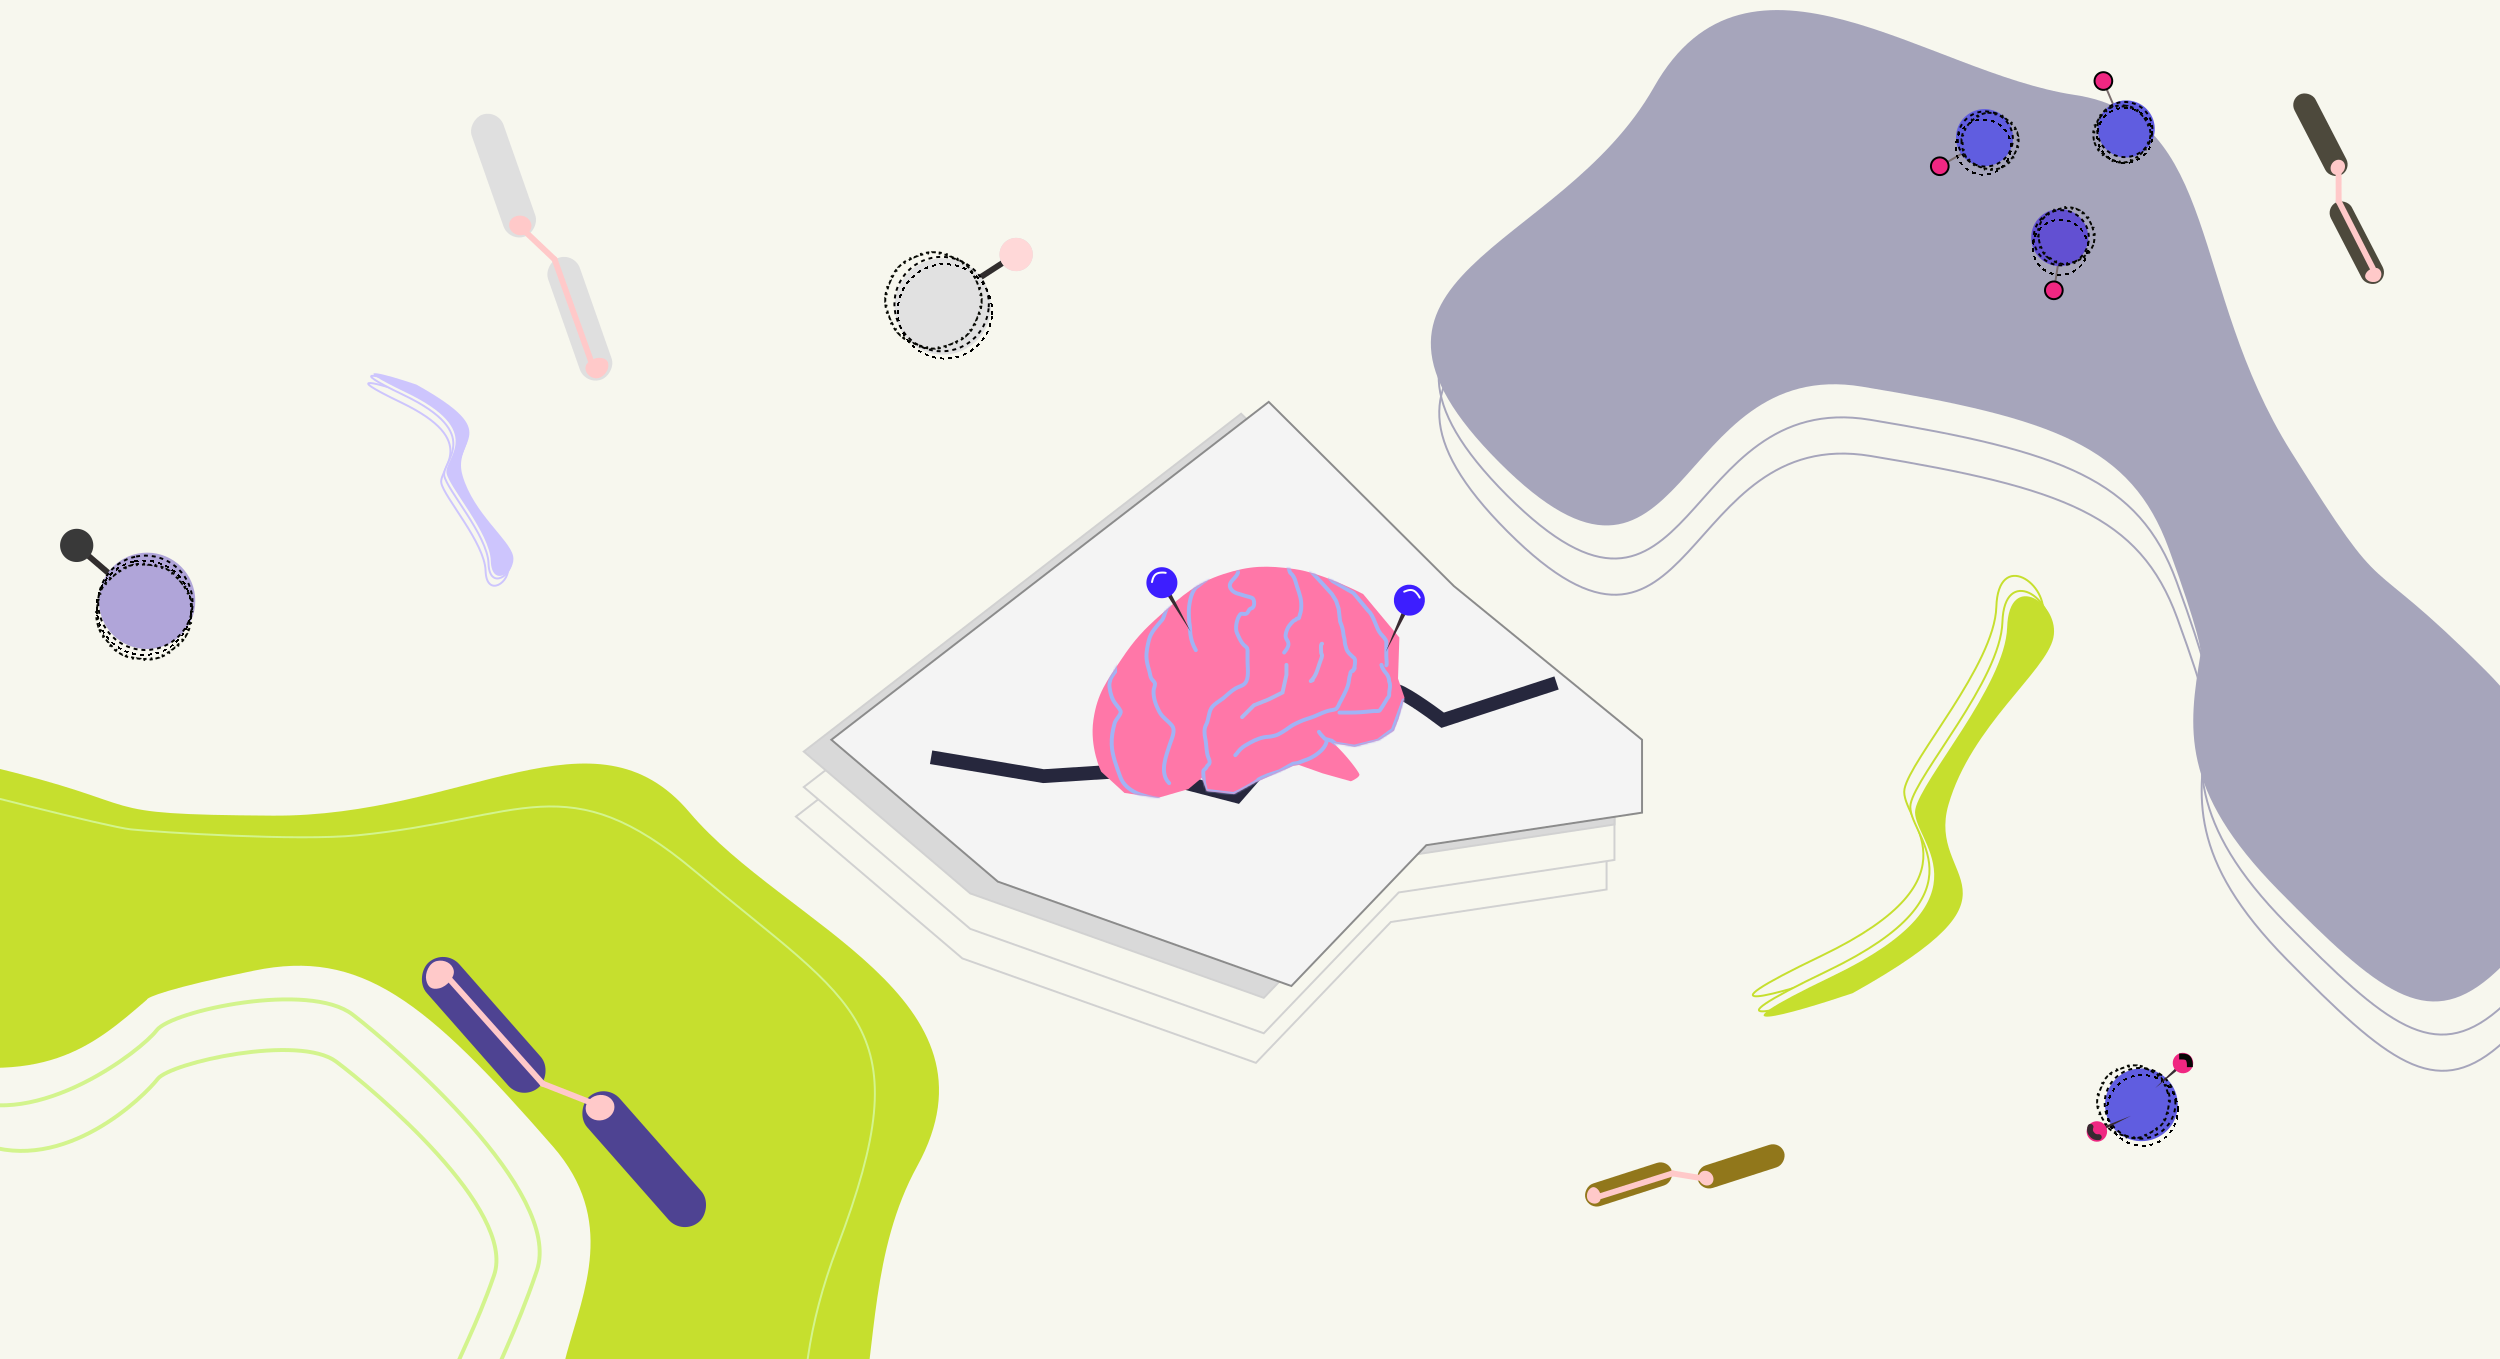 <svg width="1269" height="690" viewBox="0 0 1269 690" fill="none" xmlns="http://www.w3.org/2000/svg">
<g clip-path="url(#clip0_57075_9)">
<rect width="1269" height="690" fill="white"/>
<rect width="1269" height="690" fill="#FFFFED"/>
<rect width="1269" height="690" fill="#F7F7EE"/>
<path d="M232.125 246.308C226.555 227.026 254.712 225.866 208.66 200.171C193.397 195.026 171.035 188.658 203.692 204.342C244.514 223.948 222.593 237.911 224.008 245.169C225.424 252.427 246.037 275.525 246.481 289.706C246.925 303.887 259.552 295.436 257.793 287.156C256.035 278.876 237.695 265.591 232.125 246.308Z" stroke="#CDC5FD"/>
<path d="M233.616 242.623C228.046 223.34 256.203 222.181 210.151 196.485C194.888 191.341 172.526 184.972 205.183 200.657C246.005 220.262 224.084 234.225 225.499 241.483C226.915 248.741 247.528 271.84 247.972 286.021C248.416 300.202 261.043 291.75 259.284 283.47C257.526 275.19 239.186 261.905 233.616 242.623Z" fill="#F7F7EE" stroke="#CDC5FD"/>
<path d="M234.772 241.324C229.202 222.042 257.359 220.882 211.307 195.187C196.044 190.042 173.682 183.674 206.339 199.358C247.161 218.964 225.24 232.927 226.655 240.185C228.071 247.443 248.684 270.541 249.128 284.722C249.572 298.903 262.199 290.452 260.44 282.172C258.682 273.892 240.342 260.607 234.772 241.324Z" fill="#CDC5FD"/>
<path d="M983.559 398.115C972.006 438.109 1030.41 440.514 934.889 493.81C903.231 504.481 856.851 517.69 924.586 485.158C1009.26 444.493 963.788 415.532 966.724 400.478C969.66 385.424 1012.42 337.515 1013.34 308.102C1014.26 278.688 1040.45 296.218 1036.8 313.392C1033.15 330.566 995.111 358.121 983.559 398.115Z" stroke="#C6DF2E"/>
<path d="M986.651 405.759C975.099 445.754 1033.5 448.159 937.981 501.454C906.324 512.125 859.943 525.334 927.679 492.802C1012.35 452.138 966.881 423.177 969.816 408.123C972.752 393.068 1015.51 345.16 1016.43 315.746C1017.35 286.333 1043.54 303.862 1039.89 321.036C1036.24 338.21 998.204 365.765 986.651 405.759Z" fill="#F7F7EE" stroke="#C6DF2E"/>
<path d="M989.049 408.452C977.496 448.446 1035.9 450.851 940.379 504.147C908.722 514.818 862.341 528.027 930.076 495.495C1014.75 454.83 969.278 425.87 972.214 410.815C975.15 395.761 1017.91 347.853 1018.83 318.439C1019.75 289.026 1045.94 306.555 1042.29 323.729C1038.64 340.903 1000.6 368.458 989.049 408.452Z" fill="#C6DF2E"/>
<path d="M1116.89 332.514L1116.9 332.466C1117.88 331.754 1116.02 319.936 1100.82 278.363C1081.82 226.398 1042.55 212.344 945.206 196.269C847.859 180.194 856.369 330.171 761.036 234.698C665.703 139.224 791.687 128.848 839.562 44.198C887.437 -40.451 978.987 37.099 1053 48.165C1127.01 59.231 1111.02 146.429 1162.9 229.192C1214.77 311.956 1196.08 274.586 1261.93 340.583C1327.77 406.58 1295.95 468.806 1263.79 496.108C1231.63 523.409 1207.43 503.518 1156.66 452.013C1105.92 400.53 1111.03 368.85 1116.89 332.514Z" fill="#A6A5BB"/>
<path d="M1120.87 349.313L1120.87 349.266C1121.85 348.554 1120 336.735 1104.79 295.163C1085.79 243.197 1046.52 229.144 949.177 213.069C851.831 196.993 860.34 346.971 765.007 251.497C669.674 156.024 795.659 145.647 843.534 60.998C891.409 -23.652 982.958 53.899 1056.97 64.965C1130.98 76.031 1115 163.229 1166.87 245.992C1218.74 328.756 1200.05 291.386 1265.9 357.383C1331.74 423.38 1299.92 485.606 1267.76 512.907C1235.6 540.209 1211.4 520.318 1160.63 468.813C1109.89 417.33 1115 385.649 1120.87 349.313Z" stroke="#A6A5BB"/>
<path d="M1121.16 367.696L1121.17 367.649C1122.15 366.936 1120.29 355.118 1105.09 313.545C1086.09 261.58 1046.82 247.526 949.474 231.451C852.128 215.376 860.637 365.353 765.305 269.88C669.972 174.406 795.956 164.03 843.831 79.38C891.706 -5.269 983.256 72.281 1057.27 83.347C1131.28 94.413 1115.29 181.611 1167.17 264.375C1219.04 347.138 1200.35 309.768 1266.2 375.765C1332.04 441.762 1300.22 503.988 1268.06 531.29C1235.9 558.591 1211.7 538.7 1160.93 487.195C1110.19 435.713 1115.3 404.032 1121.16 367.696Z" stroke="#A6A5BB"/>
<path d="M74.547 507.445L74.583 507.413C74.677 506.21 85.706 501.576 129.067 492.673C183.268 481.543 215.853 507.57 280.673 581.955C345.492 656.34 213.408 727.891 344.729 758.85C476.049 789.81 418.692 677.161 465.567 591.954C512.443 506.747 398.36 469.59 350.062 412.429C301.765 355.268 235.967 414.679 138.294 414.022C40.62 413.364 82.236 409.634 -8.513 388.278C-99.261 366.922 -135.49 426.691 -141.826 468.397C-148.161 510.103 -118.521 520.249 -48.026 536.386C22.439 552.517 46.71 531.523 74.547 507.445Z" fill="#C6DF2E"/>
<path d="M43.861 281.283L56.629 292.245" stroke="#312D2D" stroke-width="3"/>
<circle cx="74.662" cy="304.988" r="24.467" transform="rotate(-101.301 74.662 304.988)" fill="#B0A5D9"/>
<g filter="url(#filter0_d_57075_9)">
<circle cx="73.041" cy="304.48" r="23.967" transform="rotate(-101.301 73.041 304.48)" stroke="black" stroke-dasharray="2 2" shape-rendering="crispEdges"/>
</g>
<circle cx="73.789" cy="305.992" r="23.967" transform="rotate(-101.301 73.789 305.992)" stroke="black" stroke-dasharray="2 2"/>
<path d="M65.599 287.258C66.203 287.061 66.82 286.887 67.448 286.736L67.565 287.222C67.869 287.149 68.176 287.082 68.486 287.02C68.795 286.958 69.105 286.902 69.413 286.853L69.335 286.359C69.972 286.257 70.608 286.181 71.242 286.13L71.282 286.628C71.912 286.577 72.539 286.552 73.162 286.55L73.161 286.05C73.806 286.049 74.446 286.074 75.082 286.123L75.043 286.621C75.671 286.67 76.294 286.743 76.911 286.84L76.989 286.346C77.624 286.446 78.253 286.571 78.874 286.72L78.758 287.207C79.369 287.353 79.974 287.524 80.569 287.717L80.723 287.242C81.334 287.44 81.935 287.662 82.526 287.907L82.334 288.369C82.915 288.609 83.485 288.872 84.044 289.156L84.271 288.711C84.842 289.002 85.401 289.315 85.948 289.649L85.686 290.075C86.222 290.403 86.744 290.751 87.253 291.12L87.546 290.715C88.064 291.091 88.568 291.487 89.056 291.902L88.732 292.283C89.21 292.69 89.671 293.115 90.117 293.558L90.47 293.204C90.922 293.656 91.359 294.125 91.776 294.613L91.397 294.938C91.804 295.413 92.194 295.906 92.564 296.414L92.968 296.119C93.344 296.636 93.701 297.168 94.038 297.716L93.612 297.978C93.939 298.51 94.246 299.057 94.532 299.618L94.978 299.391C95.267 299.959 95.536 300.541 95.782 301.136L95.32 301.327C95.559 301.903 95.776 302.492 95.971 303.093L96.447 302.938C96.643 303.543 96.817 304.16 96.968 304.788L96.482 304.904C96.555 305.209 96.623 305.516 96.684 305.825C96.746 306.135 96.802 306.444 96.851 306.753L97.345 306.674C97.447 307.312 97.523 307.948 97.574 308.582L97.076 308.622C97.127 309.252 97.153 309.879 97.154 310.502L97.654 310.501C97.655 311.145 97.631 311.786 97.582 312.421L97.083 312.383C97.034 313.011 96.961 313.634 96.864 314.251L97.358 314.329C97.258 314.964 97.133 315.593 96.984 316.214L96.498 316.097C96.351 316.709 96.18 317.313 95.987 317.909L96.463 318.063C96.264 318.673 96.042 319.275 95.797 319.865L95.336 319.674C95.095 320.255 94.832 320.825 94.548 321.384L94.993 321.61C94.702 322.182 94.389 322.741 94.055 323.287L93.629 323.026C93.301 323.562 92.953 324.084 92.584 324.592L92.989 324.886C92.613 325.404 92.217 325.908 91.802 326.396L91.421 326.072C91.015 326.549 90.589 327.011 90.146 327.456L90.5 327.809C90.049 328.262 89.579 328.698 89.091 329.116L88.766 328.736C88.291 329.144 87.799 329.533 87.29 329.904L87.585 330.308C87.069 330.684 86.536 331.041 85.988 331.378L85.727 330.951C85.194 331.278 84.647 331.586 84.086 331.872L84.313 332.317C83.745 332.607 83.163 332.875 82.568 333.122L82.377 332.66C81.801 332.898 81.212 333.116 80.612 333.311L80.766 333.786C80.161 333.983 79.544 334.157 78.917 334.308L78.8 333.821C78.496 333.895 78.189 333.962 77.879 334.024C77.569 334.086 77.26 334.142 76.951 334.191L77.03 334.685C76.392 334.787 75.756 334.863 75.122 334.914L75.082 334.416C74.453 334.467 73.826 334.492 73.202 334.493L73.203 334.993C72.559 334.995 71.918 334.97 71.283 334.921L71.321 334.423C70.693 334.374 70.07 334.301 69.453 334.204L69.375 334.697C68.74 334.597 68.111 334.472 67.49 334.324L67.607 333.837C66.995 333.691 66.391 333.52 65.796 333.327L65.641 333.802C65.031 333.604 64.43 333.382 63.839 333.137L64.03 332.675C63.45 332.435 62.879 332.172 62.321 331.887L62.094 332.333C61.523 332.042 60.963 331.729 60.417 331.395L60.678 330.968C60.143 330.641 59.62 330.292 59.112 329.924L58.819 330.329C58.3 329.953 57.796 329.557 57.308 329.141L57.632 328.761C57.155 328.354 56.693 327.929 56.248 327.485L55.895 327.84C55.442 327.388 55.006 326.918 54.588 326.431L54.968 326.106C54.561 325.631 54.171 325.138 53.8 324.63L53.396 324.924C53.02 324.408 52.663 323.876 52.327 323.328L52.753 323.066C52.426 322.534 52.119 321.987 51.832 321.426L51.387 321.653C51.097 321.085 50.829 320.503 50.582 319.908L51.044 319.716C50.806 319.141 50.589 318.552 50.394 317.951L49.918 318.106C49.722 317.501 49.547 316.884 49.397 316.256L49.883 316.139C49.81 315.835 49.742 315.528 49.68 315.219C49.618 314.909 49.563 314.6 49.513 314.291L49.02 314.37C48.917 313.732 48.841 313.096 48.79 312.462L49.288 312.422C49.238 311.792 49.212 311.165 49.211 310.542L48.711 310.543C48.709 309.899 48.734 309.258 48.783 308.622L49.282 308.661C49.33 308.033 49.403 307.41 49.501 306.793L49.007 306.715C49.107 306.08 49.232 305.451 49.381 304.83L49.867 304.947C50.014 304.335 50.184 303.731 50.377 303.135L49.902 302.981C50.1 302.37 50.322 301.769 50.567 301.178L51.029 301.37C51.269 300.789 51.532 300.219 51.817 299.66L51.371 299.433C51.662 298.862 51.975 298.303 52.309 297.757L52.736 298.018C53.063 297.482 53.412 296.96 53.78 296.452L53.375 296.158C53.751 295.64 54.147 295.136 54.563 294.648L54.943 294.972C55.35 294.495 55.775 294.033 56.219 293.588L55.865 293.235C56.316 292.782 56.786 292.346 57.273 291.928L57.598 292.308C58.074 291.9 58.566 291.511 59.074 291.14L58.78 290.736C59.296 290.36 59.828 290.003 60.376 289.666L60.638 290.092C61.17 289.765 61.717 289.458 62.279 289.172L62.051 288.727C62.619 288.437 63.201 288.168 63.797 287.922L63.988 288.384C64.564 288.145 65.152 287.928 65.753 287.733L65.599 287.258Z" stroke="#050701" stroke-dasharray="2 2"/>
<circle cx="38.927" cy="276.855" r="8.437" transform="rotate(-101.301 38.927 276.855)" fill="#393939"/>
<path d="M510.159 132.66L496.028 141.796" stroke="#312D2D" stroke-width="3"/>
<circle cx="478.58" cy="155.571" r="24.467" transform="rotate(5.166 478.58 155.571)" fill="#E1E1E1"/>
<g filter="url(#filter1_d_57075_9)">
<circle cx="479.643" cy="154.067" r="23.967" transform="rotate(5.166 479.643 154.067)" stroke="black" stroke-dasharray="2 2" shape-rendering="crispEdges"/>
</g>
<circle cx="477.98" cy="154.355" r="23.967" transform="rotate(5.166 477.98 154.355)" stroke="black" stroke-dasharray="2 2"/>
<path d="M498.268 151.812C498.285 152.447 498.277 153.088 498.244 153.733L497.744 153.707C497.728 154.02 497.706 154.333 497.678 154.648C497.649 154.962 497.615 155.275 497.575 155.585L498.07 155.649C497.988 156.29 497.88 156.921 497.75 157.544L497.26 157.441C497.131 158.059 496.978 158.668 496.802 159.266L497.282 159.407C497.1 160.025 496.895 160.632 496.668 161.228L496.201 161.049C495.976 161.638 495.729 162.215 495.461 162.779L495.913 162.994C495.637 163.574 495.339 164.142 495.02 164.695L494.587 164.446C494.273 164.991 493.938 165.522 493.584 166.038L493.996 166.321C493.633 166.85 493.249 167.364 492.847 167.861L492.458 167.546C492.063 168.035 491.65 168.507 491.218 168.962L491.581 169.306C491.14 169.771 490.682 170.219 490.206 170.648L489.871 170.277C489.405 170.698 488.923 171.1 488.426 171.483L488.731 171.879C488.224 172.27 487.701 172.641 487.164 172.991L486.891 172.572C486.366 172.915 485.827 173.237 485.275 173.538L485.515 173.977C484.954 174.283 484.38 174.568 483.794 174.831L483.59 174.374C483.018 174.63 482.436 174.865 481.843 175.076L482.011 175.547C481.41 175.761 480.798 175.953 480.177 176.12L480.047 175.637C479.444 175.8 478.832 175.939 478.213 176.055L478.304 176.546C477.678 176.663 477.043 176.756 476.403 176.823L476.35 176.326C475.73 176.392 475.104 176.433 474.473 176.45L474.486 176.95C473.85 176.966 473.21 176.959 472.565 176.925L472.591 176.426C472.278 176.41 471.965 176.388 471.65 176.359C471.336 176.331 471.023 176.296 470.713 176.256L470.649 176.752C470.008 176.669 469.377 176.562 468.754 176.431L468.857 175.942C468.239 175.812 467.63 175.659 467.032 175.484L466.891 175.963C466.273 175.782 465.666 175.577 465.07 175.35L465.249 174.883C464.66 174.658 464.083 174.411 463.519 174.143L463.304 174.595C462.724 174.318 462.156 174.02 461.603 173.702L461.852 173.268C461.307 172.954 460.776 172.619 460.26 172.265L459.977 172.677C459.448 172.314 458.934 171.931 458.437 171.529L458.752 171.14C458.263 170.745 457.791 170.331 457.336 169.9L456.992 170.263C456.526 169.822 456.079 169.363 455.65 168.888L456.021 168.553C455.6 168.087 455.198 167.605 454.815 167.108L454.419 167.413C454.028 166.905 453.657 166.383 453.307 165.846L453.726 165.573C453.383 165.047 453.061 164.509 452.76 163.957L452.321 164.197C452.015 163.635 451.73 163.061 451.467 162.476L451.923 162.271C451.667 161.7 451.433 161.118 451.222 160.525L450.751 160.693C450.537 160.091 450.345 159.479 450.178 158.859L450.661 158.728C450.498 158.125 450.359 157.514 450.243 156.894L449.752 156.986C449.635 156.359 449.542 155.725 449.475 155.084L449.972 155.032C449.906 154.412 449.865 153.786 449.848 153.154L449.348 153.168C449.332 152.532 449.339 151.891 449.373 151.246L449.872 151.272C449.888 150.96 449.91 150.646 449.939 150.332C449.967 150.017 450.001 149.705 450.042 149.395L449.546 149.33C449.629 148.69 449.736 148.058 449.867 147.436L450.356 147.539C450.486 146.92 450.639 146.312 450.814 145.714L450.334 145.573C450.516 144.955 450.721 144.347 450.948 143.752L451.415 143.93C451.64 143.342 451.887 142.765 452.155 142.201L451.703 141.986C451.979 141.405 452.277 140.838 452.596 140.284L453.03 140.534C453.344 139.989 453.678 139.458 454.033 138.942L453.62 138.659C453.984 138.13 454.367 137.616 454.769 137.119L455.158 137.433C455.553 136.945 455.967 136.472 456.398 136.017L456.035 135.673C456.476 135.208 456.935 134.76 457.41 134.331L457.745 134.703C458.211 134.282 458.693 133.88 459.19 133.497L458.885 133.101C459.393 132.71 459.915 132.339 460.452 131.989L460.725 132.407C461.25 132.065 461.789 131.743 462.341 131.441L462.101 131.003C462.662 130.696 463.237 130.411 463.822 130.149L464.027 130.605C464.598 130.349 465.18 130.115 465.773 129.904L465.605 129.433C466.207 129.218 466.818 129.027 467.439 128.86L467.569 129.342C468.173 129.18 468.784 129.04 469.404 128.925L469.312 128.433C469.939 128.316 470.573 128.224 471.214 128.156L471.266 128.653C471.886 128.588 472.512 128.547 473.144 128.53L473.13 128.03C473.766 128.013 474.407 128.021 475.051 128.054L475.026 128.554C475.338 128.57 475.652 128.592 475.966 128.62C476.281 128.649 476.593 128.683 476.903 128.723L476.968 128.227C477.608 128.31 478.24 128.418 478.862 128.548L478.759 129.038C479.377 129.167 479.986 129.32 480.584 129.496L480.725 129.016C481.343 129.198 481.951 129.402 482.546 129.63L482.368 130.097C482.956 130.322 483.533 130.568 484.097 130.837L484.312 130.385C484.893 130.661 485.46 130.959 486.014 131.278L485.764 131.711C486.309 132.025 486.84 132.36 487.356 132.714L487.639 132.302C488.168 132.665 488.682 133.049 489.179 133.451L488.865 133.839C489.353 134.235 489.826 134.648 490.281 135.08L490.625 134.717C491.09 135.158 491.538 135.616 491.967 136.091L491.595 136.427C492.016 136.892 492.418 137.375 492.801 137.872L493.197 137.567C493.588 138.074 493.959 138.597 494.309 139.134L493.89 139.407C494.233 139.932 494.555 140.471 494.857 141.022L495.295 140.783C495.602 141.344 495.887 141.918 496.149 142.504L495.693 142.708C495.949 143.279 496.183 143.862 496.394 144.455L496.865 144.287C497.08 144.888 497.271 145.5 497.438 146.121L496.956 146.251C497.118 146.854 497.258 147.466 497.373 148.085L497.865 147.994C497.981 148.62 498.074 149.255 498.142 149.895L497.645 149.948C497.71 150.568 497.751 151.194 497.768 151.825L498.268 151.812Z" stroke="#050701" stroke-dasharray="2 2"/>
<circle cx="515.805" cy="129.183" r="8.437" transform="rotate(5.166 515.805 129.183)" fill="#DCD9D9"/>
<circle cx="515.805" cy="129.183" r="8.437" transform="rotate(5.166 515.805 129.183)" fill="#FFD8D8"/>
<path d="M988.078 82.483L996.7 77.472" stroke="#7A6D6D"/>
<circle cx="1007.34" cy="69.859" r="14.5" transform="rotate(-172.12 1007.34 69.859)" fill="#605DE0"/>
<g filter="url(#filter2_d_57075_9)">
<circle cx="1006.74" cy="70.667" r="14" transform="rotate(-172.12 1006.74 70.667)" stroke="black" stroke-dasharray="2 2" shape-rendering="crispEdges"/>
</g>
<circle cx="1007.74" cy="70.543" r="14" transform="rotate(-172.12 1007.74 70.543)" stroke="black" stroke-dasharray="2 2"/>
<path d="M995.675 72.618C995.639 71.993 995.643 71.36 995.69 70.721L996.189 70.758C996.211 70.455 996.243 70.15 996.285 69.845C996.328 69.54 996.379 69.239 996.44 68.941L995.95 68.841C996.079 68.213 996.247 67.603 996.451 67.011L996.924 67.175C997.125 66.592 997.363 66.029 997.635 65.487L997.188 65.263C997.473 64.694 997.794 64.148 998.148 63.627L998.561 63.908C998.906 63.401 999.282 62.919 999.687 62.464L999.314 62.131C999.735 61.658 1000.19 61.213 1000.66 60.8L1000.99 61.178C1001.45 60.778 1001.94 60.409 1002.45 60.072L1002.18 59.655C1002.7 59.307 1003.26 58.993 1003.83 58.716L1004.04 59.166C1004.59 58.9 1005.16 58.669 1005.74 58.475L1005.58 58C1006.18 57.802 1006.79 57.641 1007.42 57.521L1007.51 58.012C1008.11 57.898 1008.71 57.822 1009.33 57.786L1009.3 57.287C1009.92 57.251 1010.56 57.255 1011.2 57.302L1011.16 57.8C1011.46 57.822 1011.77 57.855 1012.07 57.897C1012.38 57.939 1012.68 57.991 1012.98 58.052L1013.08 57.562C1013.7 57.69 1014.31 57.858 1014.91 58.063L1014.74 58.535C1015.33 58.737 1015.89 58.975 1016.43 59.246L1016.65 58.799C1017.22 59.085 1017.77 59.406 1018.29 59.759L1018.01 60.173C1018.52 60.517 1019 60.894 1019.45 61.299L1019.79 60.925C1020.26 61.347 1020.7 61.798 1021.12 62.276L1020.74 62.603C1021.14 63.066 1021.51 63.554 1021.85 64.064L1022.26 63.789C1022.61 64.317 1022.92 64.867 1023.2 65.437L1022.75 65.656C1023.02 66.204 1023.25 66.77 1023.44 67.352L1023.92 67.194C1024.12 67.791 1024.28 68.404 1024.4 69.029L1023.91 69.123C1024.02 69.718 1024.1 70.325 1024.13 70.94L1024.63 70.912C1024.67 71.536 1024.66 72.169 1024.62 72.808L1024.12 72.772C1024.1 73.074 1024.06 73.379 1024.02 73.684C1023.98 73.989 1023.93 74.291 1023.87 74.588L1024.36 74.689C1024.23 75.316 1024.06 75.926 1023.85 76.518L1023.38 76.354C1023.18 76.937 1022.94 77.5 1022.67 78.042L1023.12 78.266C1022.83 78.835 1022.51 79.381 1022.16 79.902L1021.74 79.621C1021.4 80.128 1021.02 80.611 1020.62 81.066L1020.99 81.398C1020.57 81.871 1020.12 82.316 1019.64 82.73L1019.31 82.351C1018.85 82.751 1018.36 83.12 1017.85 83.457L1018.13 83.874C1017.6 84.222 1017.05 84.536 1016.48 84.813L1016.26 84.363C1015.71 84.629 1015.15 84.861 1014.57 85.054L1014.72 85.529C1014.13 85.728 1013.51 85.888 1012.89 86.008L1012.79 85.517C1012.2 85.631 1011.59 85.707 1010.98 85.743L1011.01 86.242C1010.38 86.278 1009.75 86.274 1009.11 86.228L1009.15 85.729C1008.84 85.707 1008.54 85.675 1008.23 85.632C1007.93 85.59 1007.63 85.538 1007.33 85.477L1007.23 85.967C1006.6 85.839 1005.99 85.671 1005.4 85.466L1005.56 84.994C1004.98 84.792 1004.42 84.554 1003.88 84.283L1003.65 84.73C1003.08 84.445 1002.54 84.123 1002.02 83.77L1002.3 83.356C1001.79 83.012 1001.31 82.635 1000.85 82.231L1000.52 82.604C1000.05 82.182 999.602 81.731 999.188 81.253L999.566 80.926C999.167 80.463 998.797 79.975 998.461 79.465L998.043 79.74C997.696 79.213 997.382 78.662 997.105 78.092L997.554 77.873C997.288 77.326 997.057 76.759 996.863 76.177L996.389 76.335C996.19 75.738 996.029 75.125 995.909 74.5L996.401 74.406C996.286 73.811 996.21 73.204 996.175 72.589L995.675 72.618Z" stroke="#050701" stroke-dasharray="2 2"/>
<circle cx="984.638" cy="84.383" r="4.5" transform="rotate(-172.12 984.638 84.383)" fill="#F02782" stroke="black"/>
<path d="M1043.22 143.495L1044.74 133.64" stroke="#7A6D6D"/>
<circle cx="1045.52" cy="120.577" r="14.5" transform="rotate(136.86 1045.52 120.577)" fill="#6250D2"/>
<g filter="url(#filter3_d_57075_9)">
<circle cx="1045.77" cy="121.552" r="14" transform="rotate(136.86 1045.77 121.552)" stroke="black" stroke-dasharray="2 2" shape-rendering="crispEdges"/>
</g>
<circle cx="1046.3" cy="120.702" r="14" transform="rotate(136.86 1046.3 120.702)" stroke="black" stroke-dasharray="2 2"/>
<path d="M1040.33 131.383C1039.82 131.018 1039.33 130.616 1038.86 130.178L1039.2 129.813C1038.98 129.606 1038.77 129.389 1038.55 129.164C1038.34 128.94 1038.14 128.71 1037.95 128.475L1037.56 128.793C1037.16 128.298 1036.79 127.784 1036.46 127.253L1036.88 126.988C1036.55 126.465 1036.27 125.926 1036.02 125.374L1035.56 125.58C1035.3 125.001 1035.08 124.408 1034.89 123.805L1035.37 123.66C1035.19 123.073 1035.06 122.478 1034.96 121.877L1034.46 121.958C1034.36 121.332 1034.3 120.701 1034.28 120.07L1034.78 120.053C1034.76 119.443 1034.78 118.831 1034.84 118.223L1034.34 118.174C1034.4 117.545 1034.5 116.92 1034.65 116.302L1035.13 116.415C1035.27 115.822 1035.45 115.236 1035.66 114.662L1035.2 114.486C1035.42 113.897 1035.68 113.32 1035.98 112.758L1036.42 112.994C1036.7 112.459 1037.03 111.94 1037.39 111.439L1036.98 111.147C1037.34 110.639 1037.75 110.15 1038.18 109.682L1038.55 110.025C1038.76 109.803 1038.97 109.587 1039.2 109.376C1039.42 109.165 1039.65 108.963 1039.89 108.77L1039.57 108.384C1040.06 107.977 1040.58 107.609 1041.11 107.277L1041.37 107.702C1041.9 107.376 1042.44 107.087 1042.99 106.837L1042.78 106.382C1043.36 106.119 1043.95 105.896 1044.56 105.714L1044.7 106.192C1045.29 106.015 1045.88 105.877 1046.49 105.778L1046.4 105.284C1047.03 105.182 1047.66 105.12 1048.29 105.099L1048.31 105.599C1048.92 105.579 1049.53 105.599 1050.14 105.658L1050.19 105.161C1050.82 105.222 1051.44 105.325 1052.06 105.468L1051.95 105.955C1052.54 106.093 1053.13 106.269 1053.7 106.485L1053.88 106.017C1054.46 106.238 1055.04 106.498 1055.6 106.798L1055.37 107.239C1055.9 107.525 1056.42 107.847 1056.92 108.207L1057.21 107.801C1057.72 108.165 1058.21 108.567 1058.68 109.005L1058.34 109.37C1058.56 109.577 1058.78 109.794 1058.99 110.019C1059.2 110.244 1059.4 110.473 1059.59 110.708L1059.98 110.39C1060.38 110.885 1060.75 111.399 1061.08 111.93L1060.66 112.195C1060.99 112.718 1061.27 113.257 1061.52 113.809L1061.98 113.603C1062.24 114.182 1062.47 114.776 1062.65 115.378L1062.17 115.523C1062.35 116.11 1062.49 116.706 1062.58 117.307L1063.08 117.225C1063.18 117.851 1063.24 118.482 1063.26 119.113L1062.76 119.13C1062.78 119.741 1062.76 120.352 1062.7 120.961L1063.2 121.009C1063.14 121.638 1063.04 122.264 1062.89 122.881L1062.41 122.768C1062.27 123.361 1062.09 123.947 1061.88 124.521L1062.35 124.697C1062.12 125.286 1061.86 125.864 1061.56 126.425L1061.12 126.189C1060.84 126.724 1060.51 127.243 1060.16 127.744L1060.56 128.036C1060.2 128.544 1059.79 129.034 1059.36 129.501L1058.99 129.159C1058.78 129.38 1058.57 129.597 1058.34 129.807C1058.12 130.018 1057.89 130.22 1057.65 130.413L1057.97 130.799C1057.48 131.206 1056.96 131.575 1056.43 131.906L1056.17 131.481C1055.64 131.808 1055.1 132.096 1054.55 132.346L1054.76 132.801C1054.18 133.064 1053.59 133.287 1052.98 133.469L1052.84 132.991C1052.25 133.168 1051.66 133.307 1051.06 133.405L1051.14 133.899C1050.51 134.002 1049.88 134.063 1049.25 134.084L1049.23 133.584C1048.62 133.604 1048.01 133.584 1047.4 133.525L1047.35 134.022C1046.72 133.961 1046.1 133.858 1045.48 133.715L1045.59 133.228C1045 133.09 1044.41 132.914 1043.84 132.698L1043.67 133.167C1043.08 132.945 1042.5 132.685 1041.94 132.385L1042.17 131.944C1041.64 131.658 1041.12 131.336 1040.62 130.976L1040.33 131.383Z" stroke="#050701" stroke-dasharray="2 2"/>
<circle cx="1042.53" cy="147.364" r="4.5" transform="rotate(136.86 1042.53 147.364)" fill="#F02782" stroke="black"/>
<circle cx="1086.98" cy="560.802" r="18.465" transform="rotate(-4.527 1086.98 560.802)" fill="#605DE0"/>
<g filter="url(#filter4_d_57075_9)">
<circle cx="1087.5" cy="559.632" r="17.965" transform="rotate(-4.527 1087.5 559.632)" stroke="black" stroke-dasharray="2 2" shape-rendering="crispEdges"/>
</g>
<circle cx="1086.3" cy="560.058" r="17.965" transform="rotate(-4.527 1086.3 560.058)" stroke="black" stroke-dasharray="2 2"/>
<path d="M1100.87 554.678C1101.03 555.342 1101.16 556.021 1101.26 556.713L1100.76 556.779C1100.81 557.111 1100.84 557.445 1100.87 557.782C1100.9 558.12 1100.91 558.456 1100.92 558.79L1101.42 558.778C1101.44 559.476 1101.42 560.167 1101.35 560.848L1100.86 560.804C1100.8 561.479 1100.7 562.144 1100.57 562.798L1101.06 562.897C1100.92 563.578 1100.74 564.246 1100.53 564.9L1100.05 564.745C1099.85 565.387 1099.6 566.014 1099.32 566.623L1099.78 566.83C1099.49 567.46 1099.17 568.073 1098.82 568.664L1098.39 568.407C1098.04 568.985 1097.67 569.542 1097.26 570.076L1097.66 570.379C1097.24 570.929 1096.79 571.455 1096.31 571.955L1095.95 571.609C1095.49 572.095 1095 572.555 1094.48 572.987L1094.8 573.37C1094.27 573.813 1093.72 574.226 1093.14 574.609L1092.87 574.192C1092.31 574.561 1091.73 574.901 1091.13 575.208L1091.35 575.653C1090.74 575.965 1090.11 576.245 1089.46 576.489L1089.28 576.021C1088.66 576.255 1088.02 576.456 1087.36 576.621L1087.48 577.106C1086.82 577.273 1086.14 577.404 1085.45 577.497L1085.38 577.002C1085.05 577.046 1084.72 577.082 1084.38 577.109C1084.04 577.136 1083.71 577.153 1083.37 577.161L1083.38 577.661C1082.69 577.677 1081.99 577.655 1081.31 577.594L1081.36 577.096C1080.68 577.037 1080.02 576.939 1079.36 576.806L1079.26 577.296C1078.58 577.157 1077.91 576.981 1077.26 576.769L1077.42 576.293C1076.77 576.085 1076.15 575.841 1075.54 575.564L1075.33 576.019C1074.7 575.732 1074.09 575.411 1073.5 575.057L1073.75 574.628C1073.18 574.283 1072.62 573.906 1072.08 573.499L1071.78 573.897C1071.23 573.478 1070.71 573.03 1070.21 572.553L1070.55 572.191C1070.07 571.727 1069.61 571.236 1069.17 570.72L1068.79 571.041C1068.35 570.513 1067.93 569.959 1067.55 569.381L1067.97 569.105C1067.6 568.547 1067.26 567.967 1066.95 567.366L1066.51 567.593C1066.2 566.981 1065.92 566.349 1065.67 565.699L1066.14 565.523C1065.91 564.899 1065.71 564.257 1065.54 563.6L1065.06 563.722C1064.89 563.059 1064.76 562.38 1064.66 561.688L1065.16 561.621C1065.11 561.29 1065.08 560.955 1065.05 560.618C1065.03 560.281 1065.01 559.945 1065 559.611L1064.5 559.623C1064.48 558.925 1064.51 558.234 1064.57 557.552L1065.06 557.596C1065.12 556.922 1065.22 556.256 1065.35 555.603L1064.86 555.503C1065 554.822 1065.18 554.154 1065.39 553.501L1065.87 553.655C1066.08 553.014 1066.32 552.387 1066.6 551.778L1066.14 551.571C1066.43 550.94 1066.75 550.328 1067.1 549.736L1067.53 549.993C1067.88 549.416 1068.26 548.858 1068.66 548.324L1068.26 548.021C1068.68 547.472 1069.13 546.946 1069.61 546.446L1069.97 546.791C1070.43 546.306 1070.92 545.845 1071.44 545.414L1071.12 545.03C1071.65 544.588 1072.2 544.174 1072.78 543.792L1073.06 544.209C1073.61 543.839 1074.19 543.5 1074.8 543.193L1074.57 542.748C1075.18 542.435 1075.81 542.156 1076.46 541.912L1076.64 542.38C1077.26 542.146 1077.9 541.945 1078.56 541.78L1078.44 541.295C1079.1 541.128 1079.78 540.997 1080.47 540.903L1080.54 541.399C1080.87 541.354 1081.21 541.318 1081.54 541.291C1081.88 541.265 1082.22 541.248 1082.55 541.24L1082.54 540.74C1083.24 540.723 1083.93 540.746 1084.61 540.806L1084.56 541.304C1085.24 541.364 1085.9 541.461 1086.56 541.594L1086.66 541.104C1087.34 541.243 1088.01 541.42 1088.66 541.632L1088.51 542.107C1089.15 542.316 1089.77 542.56 1090.38 542.837L1090.59 542.382C1091.22 542.668 1091.83 542.99 1092.42 543.343L1092.17 543.773C1092.75 544.118 1093.3 544.495 1093.84 544.902L1094.14 544.504C1094.69 544.922 1095.22 545.371 1095.72 545.848L1095.37 546.21C1095.86 546.673 1096.32 547.164 1096.75 547.68L1097.13 547.359C1097.57 547.888 1097.99 548.442 1098.37 549.019L1097.95 549.295C1098.32 549.853 1098.66 550.434 1098.97 551.035L1099.41 550.807C1099.73 551.419 1100.01 552.051 1100.25 552.702L1099.78 552.877C1100.02 553.502 1100.22 554.143 1100.38 554.8L1100.87 554.678Z" stroke="#050701" stroke-dasharray="2 2"/>
<path d="M1105.84 542.779L1104.78 541.713L1093.91 552.371L1105.84 542.779Z" fill="#382A31"/>
<circle cx="1108.08" cy="539.597" r="5.202" transform="rotate(-4.527 1108.08 539.597)" fill="#F02782"/>
<path d="M1107.63 536.289C1109.04 536.289 1110.47 536.465 1111.11 537.942C1111.38 538.578 1111.58 539.48 1111.58 540.179" stroke="#070606" stroke-width="3" stroke-linecap="square"/>
<path d="M1067.46 571.971L1068.15 573.306L1081.71 566.377L1067.46 571.971Z" fill="#382A31"/>
<circle cx="1064.37" cy="574.34" r="5.202" transform="rotate(-167.17 1064.37 574.34)" fill="#F02782"/>
<path d="M1061.14 571.982C1060.95 572.411 1060.39 574.297 1061.79 575.73C1062.94 577.321 1064.65 577.327 1065.33 577.212" stroke="#382A31" stroke-width="3" stroke-linecap="round"/>
<path d="M1069.14 44.772L1073.04 53.949" stroke="#7A6D6D"/>
<circle cx="1079.27" cy="65.454" r="14.5" transform="rotate(-75 1079.27 65.454)" fill="#605DE0"/>
<g filter="url(#filter5_d_57075_9)">
<circle cx="1078.55" cy="64.759" r="14" transform="rotate(-75 1078.55 64.759)" stroke="black" stroke-dasharray="2 2" shape-rendering="crispEdges"/>
</g>
<circle cx="1078.55" cy="65.759" r="14" transform="rotate(-75 1078.55 65.759)" stroke="black" stroke-dasharray="2 2"/>
<path d="M1077.98 53.534C1078.61 53.576 1079.24 53.658 1079.86 53.784L1079.76 54.274C1080.06 54.334 1080.36 54.403 1080.66 54.483C1080.96 54.563 1081.25 54.651 1081.54 54.749L1081.7 54.275C1082.3 54.481 1082.89 54.723 1083.45 54.999L1083.23 55.448C1083.78 55.72 1084.31 56.026 1084.82 56.362L1085.09 55.947C1085.62 56.3 1086.12 56.687 1086.6 57.102L1086.27 57.477C1086.73 57.882 1087.16 58.315 1087.56 58.774L1087.94 58.444C1088.36 58.921 1088.74 59.425 1089.09 59.95L1088.68 60.228C1089.01 60.736 1089.32 61.266 1089.59 61.814L1090.04 61.593C1090.32 62.159 1090.56 62.745 1090.77 63.345L1090.29 63.506C1090.49 64.082 1090.65 64.673 1090.77 65.275L1091.26 65.177C1091.38 65.794 1091.47 66.422 1091.51 67.057L1091.01 67.09C1091.05 67.694 1091.05 68.306 1091.01 68.921L1091.51 68.954C1091.47 69.578 1091.38 70.206 1091.26 70.834L1090.77 70.736C1090.71 71.034 1090.64 71.332 1090.56 71.629C1090.48 71.927 1090.39 72.22 1090.29 72.508L1090.77 72.668C1090.56 73.274 1090.32 73.859 1090.04 74.421L1089.59 74.2C1089.32 74.753 1089.02 75.283 1088.68 75.787L1089.09 76.064C1088.74 76.594 1088.35 77.096 1087.94 77.569L1087.56 77.239C1087.16 77.699 1086.73 78.131 1086.27 78.532L1086.6 78.909C1086.12 79.326 1085.62 79.712 1085.09 80.062L1084.81 79.647C1084.3 79.986 1083.77 80.292 1083.23 80.562L1083.45 81.011C1082.88 81.291 1082.3 81.534 1081.7 81.738L1081.53 81.265C1080.96 81.461 1080.37 81.62 1079.77 81.74L1079.86 82.231C1079.25 82.354 1078.62 82.437 1077.98 82.479L1077.95 81.98C1077.35 82.019 1076.74 82.02 1076.12 81.979L1076.09 82.478C1075.46 82.436 1074.83 82.354 1074.21 82.228L1074.3 81.738C1074.01 81.678 1073.71 81.609 1073.41 81.529C1073.11 81.449 1072.82 81.36 1072.53 81.263L1072.37 81.737C1071.77 81.531 1071.18 81.289 1070.62 81.013L1070.84 80.564C1070.29 80.292 1069.76 79.986 1069.25 79.65L1068.98 80.065C1068.45 79.712 1067.95 79.325 1067.47 78.91L1067.8 78.534C1067.34 78.13 1066.91 77.697 1066.51 77.238L1066.13 77.568C1065.71 77.091 1065.33 76.588 1064.98 76.062L1065.39 75.784C1065.05 75.276 1064.75 74.746 1064.48 74.198L1064.03 74.419C1063.75 73.853 1063.51 73.267 1063.3 72.667L1063.78 72.506C1063.58 71.929 1063.42 71.339 1063.3 70.737L1062.81 70.835C1062.69 70.218 1062.6 69.59 1062.56 68.955L1063.06 68.922C1063.02 68.318 1063.02 67.706 1063.06 67.091L1062.56 67.058C1062.6 66.434 1062.69 65.806 1062.81 65.178L1063.3 65.276C1063.36 64.978 1063.43 64.68 1063.51 64.382C1063.59 64.085 1063.68 63.792 1063.78 63.504L1063.3 63.344C1063.51 62.738 1063.75 62.153 1064.03 61.591L1064.48 61.812C1064.75 61.259 1065.05 60.729 1065.39 60.225L1064.98 59.948C1065.33 59.418 1065.72 58.916 1066.13 58.443L1066.51 58.773C1066.91 58.313 1067.34 57.881 1067.8 57.48L1067.47 57.103C1067.95 56.686 1068.45 56.3 1068.98 55.95L1069.26 56.365C1069.76 56.026 1070.29 55.72 1070.84 55.45L1070.62 55.001C1071.19 54.721 1071.77 54.478 1072.37 54.274L1072.53 54.747C1073.11 54.551 1073.7 54.392 1074.3 54.272L1074.21 53.781C1074.82 53.658 1075.45 53.575 1076.09 53.533L1076.12 54.032C1076.72 53.992 1077.33 53.992 1077.95 54.033L1077.98 53.534Z" stroke="#050701" stroke-dasharray="2 2"/>
<circle cx="1067.68" cy="41.124" r="4.5" transform="rotate(-75 1067.68 41.124)" fill="#F02782" stroke="black"/>
<rect width="46" height="12" rx="6" transform="matrix(-0.459 -0.888 -0.888 0.459 1193.74 86.075)" fill="#4D493C"/>
<rect width="46" height="12" rx="6" transform="matrix(-0.459 -0.888 -0.888 0.459 1212.2 140.85)" fill="#4D493C"/>
<ellipse cx="3.5" cy="4" rx="3.5" ry="4" transform="matrix(-0.828 -0.561 -0.561 0.828 1191.81 83.581)" fill="#FFC9C9"/>
<path d="M1201.25 138.29C1200.01 140.119 1200.45 141.372 1202.06 142.456C1203.66 143.54 1206.79 143.497 1208.02 141.668C1209.26 139.839 1208.97 137.478 1207.37 136.394C1205.77 135.31 1202.49 136.461 1201.25 138.29Z" fill="#FFC9C9"/>
<path d="M1187.06 86.525L1187.1 102.13" stroke="#FFC9C9" stroke-width="3" stroke-linecap="round"/>
<path d="M1187.1 102.13L1204.46 136.234" stroke="#FFC9C9" stroke-width="3" stroke-linecap="round"/>
<rect width="46" height="12" rx="6" transform="matrix(0.952 -0.307 -0.307 -0.952 863.702 604.822)" fill="#91771B"/>
<rect width="46" height="12" rx="6" transform="matrix(0.952 -0.307 -0.307 -0.952 806.635 614.005)" fill="#91771B"/>
<ellipse cx="3.5" cy="4" rx="3.5" ry="4" transform="matrix(0.69 -0.724 -0.724 -0.69 866.48 603.324)" fill="#FFC9C9"/>
<path d="M810.963 603.628C809.363 602.105 808.054 602.332 806.722 603.732C805.389 605.132 804.916 608.226 806.516 609.75C808.116 611.273 810.493 611.373 811.826 609.973C813.159 608.573 812.563 605.151 810.963 603.628Z" fill="#FFC9C9"/>
<path d="M864.36 598.152L848.961 595.621" stroke="#FFC9C9" stroke-width="3" stroke-linecap="round"/>
<path d="M848.961 595.621L812.464 607.128" stroke="#FFC9C9" stroke-width="3" stroke-linecap="round"/>
<rect x="307.349" y="549.385" width="84.533" height="22.052" rx="11.026" transform="rotate(48.648 307.349 549.385)" fill="#4E4392"/>
<rect x="225.89" y="481.214" width="84.533" height="22.052" rx="11.026" transform="rotate(48.648 225.89 481.214)" fill="#4E4392"/>
<ellipse cx="304.585" cy="562.263" rx="6.432" ry="7.351" transform="rotate(77.191 304.585 562.263)" fill="#FFC9C9"/>
<path d="M222.963 501.668C219.004 502.568 217.152 500.978 216.365 497.514C215.577 494.051 217.741 488.721 221.699 487.821C225.658 486.921 229.506 488.999 230.293 492.463C231.081 495.927 226.922 500.768 222.963 501.668Z" fill="#FFC9C9"/>
<path d="M302.114 560.533L275.423 550.047" stroke="#FFC9C9" stroke-width="3" stroke-linecap="round"/>
<path d="M275.423 550.047L228.624 497.554" stroke="#FFC9C9" stroke-width="3" stroke-linecap="round"/>
<rect x="258.378" y="122.885" width="65.522" height="17.093" rx="8.546" transform="rotate(-109.344 258.378 122.885)" fill="#DFDFDF"/>
<rect x="297.117" y="195.534" width="65.522" height="17.093" rx="8.546" transform="rotate(-109.344 297.117 195.534)" fill="#DFDFDF"/>
<ellipse cx="264.106" cy="114.433" rx="4.985" ry="5.698" transform="rotate(-80.802 264.106 114.433)" fill="#FFC9C9"/>
<path d="M305.161 181.685C308.268 182.188 309.137 183.869 308.697 186.587C308.256 189.305 305.154 192.506 302.048 192.003C298.941 191.5 296.78 188.889 297.22 186.171C297.66 183.453 302.055 181.182 305.161 181.685Z" fill="#FFC9C9"/>
<path d="M265.379 116.394L281.514 131.682" stroke="#FFC9C9" stroke-width="3" stroke-linecap="round"/>
<path d="M281.514 131.682L299.899 182.998" stroke="#FFC9C9" stroke-width="3" stroke-linecap="round"/>
<path d="M488.5 486.5L404 414.5L626 243L720 336.5L815.5 414.5V451.5L706 468L637.5 539.5L488.5 486.5Z" fill="#F7F7EE" stroke="#D1D1D1"/>
<path d="M492.5 471.5L408 399.5L630 228L724 321.5L819.5 399.5V436.5L710 453L641.5 524.5L492.5 471.5Z" fill="#F7F7EE" stroke="#D1D1D1"/>
<path d="M492.5 453.5L408 381.5L630 210L724 303.5L819.5 381.5V418.5L710 435L641.5 506.5L492.5 453.5Z" fill="#D9D9D9" stroke="#D1D1D1"/>
<path d="M506.5 447.5L422 375.5L644 204L738 297.5L833.5 375.5V412.5L724 429L655.5 500.5L506.5 447.5Z" fill="#F4F4F4" stroke="#8B8B8B"/>
<path d="M790.106 346.669L732.309 365.591C725.293 360.309 710.548 349.9 707.703 350.523C704.148 351.302 663.319 363.272 660.075 367.077C657.48 370.12 637.407 393.043 627.695 404.124L576.921 390.923L529.638 393.972L472.625 384.387" stroke="#26273D" stroke-width="7"/>
<path d="M582.479 377.535L584.742 377.816L582.127 400.701L582.479 377.535Z" fill="#382A31"/>
<circle cx="7.871" cy="7.871" r="7.871" transform="matrix(-0.55 -0.835 -0.835 0.55 595.099 374.144)" fill="#3D1EFF"/>
<path d="M588.569 369.376C587.255 367.688 585.717 366.146 583.36 366.758C582.346 367.022 581.081 367.618 580.247 368.268" stroke="white" stroke-linecap="round"/>
<path d="M558.951 391.696L570.792 402.503L587.846 404.989L603.183 400.557L610.112 394.782L612.502 401.537L626.363 403.106L637.485 397.018L656.493 388.731L659.382 388.311L671.439 392.575L685.713 396.584C687.313 395.913 690.414 394.256 690.014 392.999C689.614 391.742 683.996 383.836 676.848 377.203L687.649 379.066L700.053 375.704L707.482 370.934L709.912 364.727L712.918 354.081L709.635 344.441L710.318 323.594L691.937 301.539C691.937 301.539 671.432 290.817 657.068 288.851C643.13 286.943 634.502 287.009 621.115 291.381C607.044 295.976 600.343 302.128 589.269 311.957C580.445 319.789 575.794 324.771 569.264 334.594C561.888 345.689 556.971 351.69 554.994 365.571C553.018 379.452 558.951 391.696 558.951 391.696Z" fill="#FF77A8"/>
<mask id="mask0_57075_9" style="mask-type:alpha" maskUnits="userSpaceOnUse" x="554" y="287" width="159" height="118">
<path d="M558.951 391.696L570.792 402.503L587.846 404.989L603.183 400.557L610.112 394.782L612.502 401.537L626.363 403.106L637.485 397.018L656.493 388.731L659.382 388.311L671.439 392.575L685.713 396.584C687.313 395.913 690.414 394.256 690.014 392.999C689.614 391.742 683.996 383.836 676.848 377.203L687.649 379.066L700.053 375.704L707.482 370.934L709.912 364.727L712.918 354.081L709.635 344.441L710.318 323.594L691.937 301.539C691.937 301.539 671.432 290.817 657.068 288.851C643.13 286.943 634.502 287.009 621.115 291.381C607.044 295.976 600.343 302.128 589.269 311.957C580.445 319.789 575.794 324.771 569.264 334.594C561.888 345.689 556.971 351.69 554.994 365.571C553.018 379.452 558.951 391.696 558.951 391.696Z" fill="#FF77A8"/>
</mask>
<g mask="url(#mask0_57075_9)">
<path d="M703.696 337.714C704.114 337.435 703.696 334.137 703.696 333.412C703.696 330.922 703.696 328.432 703.696 325.942C703.696 324.557 701.842 322.85 700.98 321.892C698.465 319.097 697.406 312.377 694.5 310L687 301L680 297L676.5 295L675 293.5" stroke="#A1B3F5" stroke-width="2" stroke-linecap="round"/>
<path d="M628.426 290.309C628.268 293.163 622.858 295.279 624.6 298.574C626.068 301.353 629.339 301.417 631.87 302.401C633.002 302.841 635.609 303.052 636.156 304.085C636.862 305.419 636.991 308.457 634.969 308.906C633.53 309.226 633.83 311.661 631.87 311.661C630.036 311.661 629.852 310.99 628.77 313.039C627.724 315.021 626.883 319.038 627.89 321.304C628.757 323.254 629.821 325.837 631.334 327.35C632.431 328.447 633.247 328.494 633.247 330.296C633.247 332.171 633.247 334.046 633.247 335.921C633.247 338.975 634.191 344.484 631.87 346.941C630.678 348.204 628.596 348.564 626.972 349.543C624.76 350.878 622.989 352.76 620.984 354.365C619.017 355.938 615.953 357.434 614.727 359.722C613.342 362.307 613.557 365.479 612.163 367.987C611.085 369.929 611.335 372.851 611.819 375.028C612.493 378.062 612.208 381.778 613.426 384.671C613.832 385.634 614.302 386.67 613.771 387.732C613.512 388.248 612.948 388.319 612.661 388.957C612.197 389.986 611.912 390.124 611.073 390.87C610.559 391.327 610.862 392.988 610.862 393.625L611.073 397L612.163 401.5" stroke="#A1B3F5" stroke-width="2" stroke-linecap="round"/>
<path d="M673.466 375.912C672.871 380.672 666.377 384.738 662.116 386.001C660.859 386.374 659.147 387.349 657.893 387.442C656.721 387.529 656.415 387.52 655.451 388.163L649.5 391.5L643.5 393.5C641.833 394.167 638.5 395.6 638.5 396C638.5 396.4 635.5 398.167 634 399C631.667 400.333 626.8 403 626 403C625.2 403 617 402 613 401.5" stroke="#A1B3F5" stroke-width="2" stroke-linecap="round"/>
<path d="M669.5 371.5C669.9 372.3 671.667 374.167 672.5 375L676 376L678 377.5L687.5 379L699.5 376L705.5 371.5L707 370.5L712.5 355.5" stroke="#A1B3F5" stroke-width="2" stroke-linecap="round"/>
<path d="M593.5 307.5C591.836 307.87 591.022 313.274 590 314.5C587.361 317.667 584.236 320.714 583.208 324.828C582.473 327.767 581.733 331.194 581.987 334.236C582.168 336.414 582.745 338.522 583.388 340.602C583.759 341.802 583.829 343.456 584.509 344.525C584.95 345.218 586.246 346.248 586.271 347.087C586.307 348.31 585.584 349.467 585.55 350.69C585.442 354.574 586.653 357.714 588.432 361.179C589.962 364.159 592.873 365.789 594.918 368.346C596.894 370.815 594.692 375.065 593.857 377.674C591.991 383.506 588.289 392.344 593.477 397.531" stroke="#A1B3F5" stroke-width="2" stroke-linecap="round"/>
<path d="M588 405.5C585.943 405.5 578.767 403.508 576.902 402.575C573.142 400.695 570.08 398.318 568.615 394.248C566.787 389.171 564.559 383.523 564.311 378.074C564.141 374.323 564.778 370.871 565.733 367.265C566.286 365.173 568.414 363.544 568.895 361.5C569.089 360.679 566.991 358.153 566.453 357.496C564.473 355.076 563.683 352.275 563.25 349.249C563.115 348.298 563 347 563.5 345.5C563.5 344.5 565.21 342 566 341L566 337" stroke="#A1B3F5" stroke-width="2" stroke-linecap="round"/>
<path d="M654.009 287.996C654.387 288.798 654.48 290.361 655.13 290.918C656.373 291.983 657.223 293.604 657.612 295.162C658.488 298.663 660.301 302.336 660.495 306.011C660.606 308.128 660.557 310.179 659.774 312.137C659.629 312.499 659.463 313.756 659.214 313.898C658.748 314.165 658.234 313.647 657.973 314.299C657.782 314.776 656.945 314.828 656.531 315.219C655.799 315.914 655.056 316.733 654.45 317.541C653.47 318.848 652.812 320.7 652.588 322.266C652.307 324.236 654.009 325.148 654.009 326.91C654.009 328.607 652.837 329.913 651.847 331.233" stroke="#A1B3F5" stroke-width="2" stroke-linecap="round"/>
<path d="M607 330C603.5 324 604.25 319.124 604 318C603.444 315.5 603.403 310.364 603.5 309C603.749 305.519 604.928 299.184 608 297.5L610.5 295.5L612 294.5L613 293.5" stroke="#A1B3F5" stroke-width="2" stroke-linecap="round"/>
<path d="M627.036 383.309C628.001 382.398 628.628 381.294 629.578 380.343C631.064 378.857 632.834 377.969 634.639 376.954C637.458 375.368 640.694 374.075 643.984 373.988C644.849 373.965 645.769 373.681 646.62 373.517C648.339 373.187 649.509 372.409 650.974 371.564C652.457 370.708 653.803 369.667 655.211 368.692C656.606 367.727 658.14 367.101 659.66 366.362C662.092 365.178 664.708 364.633 667.192 363.608C669.814 362.526 672.538 361.092 675.336 360.548C676.265 360.367 677.211 360.317 678.067 359.889C678.683 359.58 678.643 359.193 679.055 358.735C679.408 358.344 679.528 357.736 679.761 357.276C680.522 355.774 681.365 354.314 682.115 352.804C683.058 350.905 683.996 348.976 684.469 346.896C684.779 345.533 684.751 343.971 685.293 342.671C685.486 342.208 685.349 341.378 685.716 341.047C686.39 340.44 687.124 339.994 687.623 339.246" stroke="#A1B3F5" stroke-width="2" stroke-linecap="round"/>
<path d="M686.6 340.567C687.476 340.567 688.275 334.959 687.566 334.251C685.997 332.682 683.825 331.255 683.294 328.864C683.015 327.61 682.588 326.962 682.588 325.52C682.588 324.151 681.989 323.095 681.919 321.842C681.799 319.678 681.036 317.505 680.247 315.489L679.5 309L678.204 305L676 301.445L671.5 296.5L665.5 290" stroke="#A1B3F5" stroke-width="2" stroke-linecap="round"/>
<path d="M671.059 326.752C670.206 326.752 670.629 330.441 670.629 331.245C670.629 331.88 671.078 332.093 671.059 332.775C671.041 333.449 670.773 334.121 670.521 334.735C669.337 337.629 668.826 340.715 667.187 343.435C666.748 344.164 666.06 345.116 665.383 345.658C665.115 345.872 665.994 345.334 666.327 345.251M630.5 364L633 361.5L636.5 358L644 355L651 351.5L653 342.5V337.5" stroke="#A9B8F0" stroke-width="2" stroke-linecap="round"/>
<path d="M701.206 337.487C701.306 338.483 702.53 340.58 703.244 341.336C704.138 342.283 705.055 343.843 705.055 345.185C705.055 345.927 705.358 346.339 705.482 347.021C705.73 348.384 705.415 349.933 705.18 351.272C705.086 351.811 705.302 353.135 704.929 353.561C703.899 354.738 703.263 356.245 702.388 357.535C701.706 358.542 701.108 359.651 700.351 360.604C699.92 361.147 698.057 360.841 697.483 360.906C693.317 361.376 689.21 361.711 685.019 361.711C683.291 361.711 681.663 361.711 679.926 361.711" stroke="#A1B3F5" stroke-width="2" stroke-linecap="round"/>
</g>
<path d="M714.211 310.409L712.09 309.571L703.416 330.909L714.211 310.409Z" fill="#382A31"/>
<circle cx="715.403" cy="304.643" r="7.871" transform="rotate(-27.974 715.403 304.643)" fill="#3D1EFF"/>
<path d="M712.776 300.329C714.738 299.478 716.827 298.861 718.602 300.528C719.365 301.245 720.19 302.374 720.611 303.345" stroke="white" stroke-linecap="round"/>
<path d="M593.815 300.067L591.912 301.322L604.4 320.676L593.815 300.067Z" fill="#382A31"/>
<circle cx="589.78" cy="295.78" r="7.871" transform="rotate(-82.927 589.78 295.78)" fill="#3D1EFF"/>
<path d="M584.739 295.453C585.169 293.358 585.864 291.294 588.248 290.798C589.273 290.585 590.672 290.558 591.708 290.771" stroke="white" stroke-linecap="round"/>
<path d="M-56.5 391C-20.333 400.5 54.9 419.8 66.5 421C81 422.5 151 427 181.5 424C265.697 415.718 287.733 387.642 352.5 442C435.303 511.496 468.312 519.375 425 633C394.2 713.8 412.167 767.333 425 784" stroke="#D3F48D"/>
<path d="M-20 557C19 574 72 533 79.5 523C87 513 157 498 179 515C201 532 286 605 272.5 645C261.7 677 251 695.833 248 706.5L244.5 722.5" stroke="#D3F48D" stroke-width="2"/>
<path d="M-9.5 580.5C33 596.5 73.6 556.035 80.019 547.695C86.438 539.355 151.911 524.759 170.74 538.938C189.569 553.116 262.318 614.001 250.764 647.362C241.52 674.051 232.363 689.759 229.795 698.655L226.799 712" stroke="#D3F48D" stroke-width="2"/>
</g>
<defs>
<filter id="filter0_d_57075_9" x="44.57" y="280.008" width="56.943" height="56.943" filterUnits="userSpaceOnUse" color-interpolation-filters="sRGB">
<feFlood flood-opacity="0" result="BackgroundImageFix"/>
<feColorMatrix in="SourceAlpha" type="matrix" values="0 0 0 0 0 0 0 0 0 0 0 0 0 0 0 0 0 0 127 0" result="hardAlpha"/>
<feOffset dy="4"/>
<feGaussianBlur stdDeviation="2"/>
<feComposite in2="hardAlpha" operator="out"/>
<feColorMatrix type="matrix" values="0 0 0 0 0 0 0 0 0 0 0 0 0 0 0 0 0 0 0.25 0"/>
<feBlend mode="normal" in2="BackgroundImageFix" result="effect1_dropShadow_57075_9"/>
<feBlend mode="normal" in="SourceGraphic" in2="effect1_dropShadow_57075_9" result="shape"/>
</filter>
<filter id="filter1_d_57075_9" x="451.174" y="129.599" width="56.937" height="56.937" filterUnits="userSpaceOnUse" color-interpolation-filters="sRGB">
<feFlood flood-opacity="0" result="BackgroundImageFix"/>
<feColorMatrix in="SourceAlpha" type="matrix" values="0 0 0 0 0 0 0 0 0 0 0 0 0 0 0 0 0 0 127 0" result="hardAlpha"/>
<feOffset dy="4"/>
<feGaussianBlur stdDeviation="2"/>
<feComposite in2="hardAlpha" operator="out"/>
<feColorMatrix type="matrix" values="0 0 0 0 0 0 0 0 0 0 0 0 0 0 0 0 0 0 0.25 0"/>
<feBlend mode="normal" in2="BackgroundImageFix" result="effect1_dropShadow_57075_9"/>
<feBlend mode="normal" in="SourceGraphic" in2="effect1_dropShadow_57075_9" result="shape"/>
</filter>
<filter id="filter2_d_57075_9" x="988.242" y="56.165" width="37.003" height="37.004" filterUnits="userSpaceOnUse" color-interpolation-filters="sRGB">
<feFlood flood-opacity="0" result="BackgroundImageFix"/>
<feColorMatrix in="SourceAlpha" type="matrix" values="0 0 0 0 0 0 0 0 0 0 0 0 0 0 0 0 0 0 127 0" result="hardAlpha"/>
<feOffset dy="4"/>
<feGaussianBlur stdDeviation="2"/>
<feComposite in2="hardAlpha" operator="out"/>
<feColorMatrix type="matrix" values="0 0 0 0 0 0 0 0 0 0 0 0 0 0 0 0 0 0 0.25 0"/>
<feBlend mode="normal" in2="BackgroundImageFix" result="effect1_dropShadow_57075_9"/>
<feBlend mode="normal" in="SourceGraphic" in2="effect1_dropShadow_57075_9" result="shape"/>
</filter>
<filter id="filter3_d_57075_9" x="1027.27" y="107.052" width="37" height="37" filterUnits="userSpaceOnUse" color-interpolation-filters="sRGB">
<feFlood flood-opacity="0" result="BackgroundImageFix"/>
<feColorMatrix in="SourceAlpha" type="matrix" values="0 0 0 0 0 0 0 0 0 0 0 0 0 0 0 0 0 0 127 0" result="hardAlpha"/>
<feOffset dy="4"/>
<feGaussianBlur stdDeviation="2"/>
<feComposite in2="hardAlpha" operator="out"/>
<feColorMatrix type="matrix" values="0 0 0 0 0 0 0 0 0 0 0 0 0 0 0 0 0 0 0.25 0"/>
<feBlend mode="normal" in2="BackgroundImageFix" result="effect1_dropShadow_57075_9"/>
<feBlend mode="normal" in="SourceGraphic" in2="effect1_dropShadow_57075_9" result="shape"/>
</filter>
<filter id="filter4_d_57075_9" x="1065.04" y="541.167" width="44.932" height="44.931" filterUnits="userSpaceOnUse" color-interpolation-filters="sRGB">
<feFlood flood-opacity="0" result="BackgroundImageFix"/>
<feColorMatrix in="SourceAlpha" type="matrix" values="0 0 0 0 0 0 0 0 0 0 0 0 0 0 0 0 0 0 127 0" result="hardAlpha"/>
<feOffset dy="4"/>
<feGaussianBlur stdDeviation="2"/>
<feComposite in2="hardAlpha" operator="out"/>
<feColorMatrix type="matrix" values="0 0 0 0 0 0 0 0 0 0 0 0 0 0 0 0 0 0 0.25 0"/>
<feBlend mode="normal" in2="BackgroundImageFix" result="effect1_dropShadow_57075_9"/>
<feBlend mode="normal" in="SourceGraphic" in2="effect1_dropShadow_57075_9" result="shape"/>
</filter>
<filter id="filter5_d_57075_9" x="1060.04" y="50.255" width="37.007" height="37.007" filterUnits="userSpaceOnUse" color-interpolation-filters="sRGB">
<feFlood flood-opacity="0" result="BackgroundImageFix"/>
<feColorMatrix in="SourceAlpha" type="matrix" values="0 0 0 0 0 0 0 0 0 0 0 0 0 0 0 0 0 0 127 0" result="hardAlpha"/>
<feOffset dy="4"/>
<feGaussianBlur stdDeviation="2"/>
<feComposite in2="hardAlpha" operator="out"/>
<feColorMatrix type="matrix" values="0 0 0 0 0 0 0 0 0 0 0 0 0 0 0 0 0 0 0.25 0"/>
<feBlend mode="normal" in2="BackgroundImageFix" result="effect1_dropShadow_57075_9"/>
<feBlend mode="normal" in="SourceGraphic" in2="effect1_dropShadow_57075_9" result="shape"/>
</filter>
<clipPath id="clip0_57075_9">
<rect width="1269" height="690" fill="white"/>
</clipPath>
</defs>
</svg>
